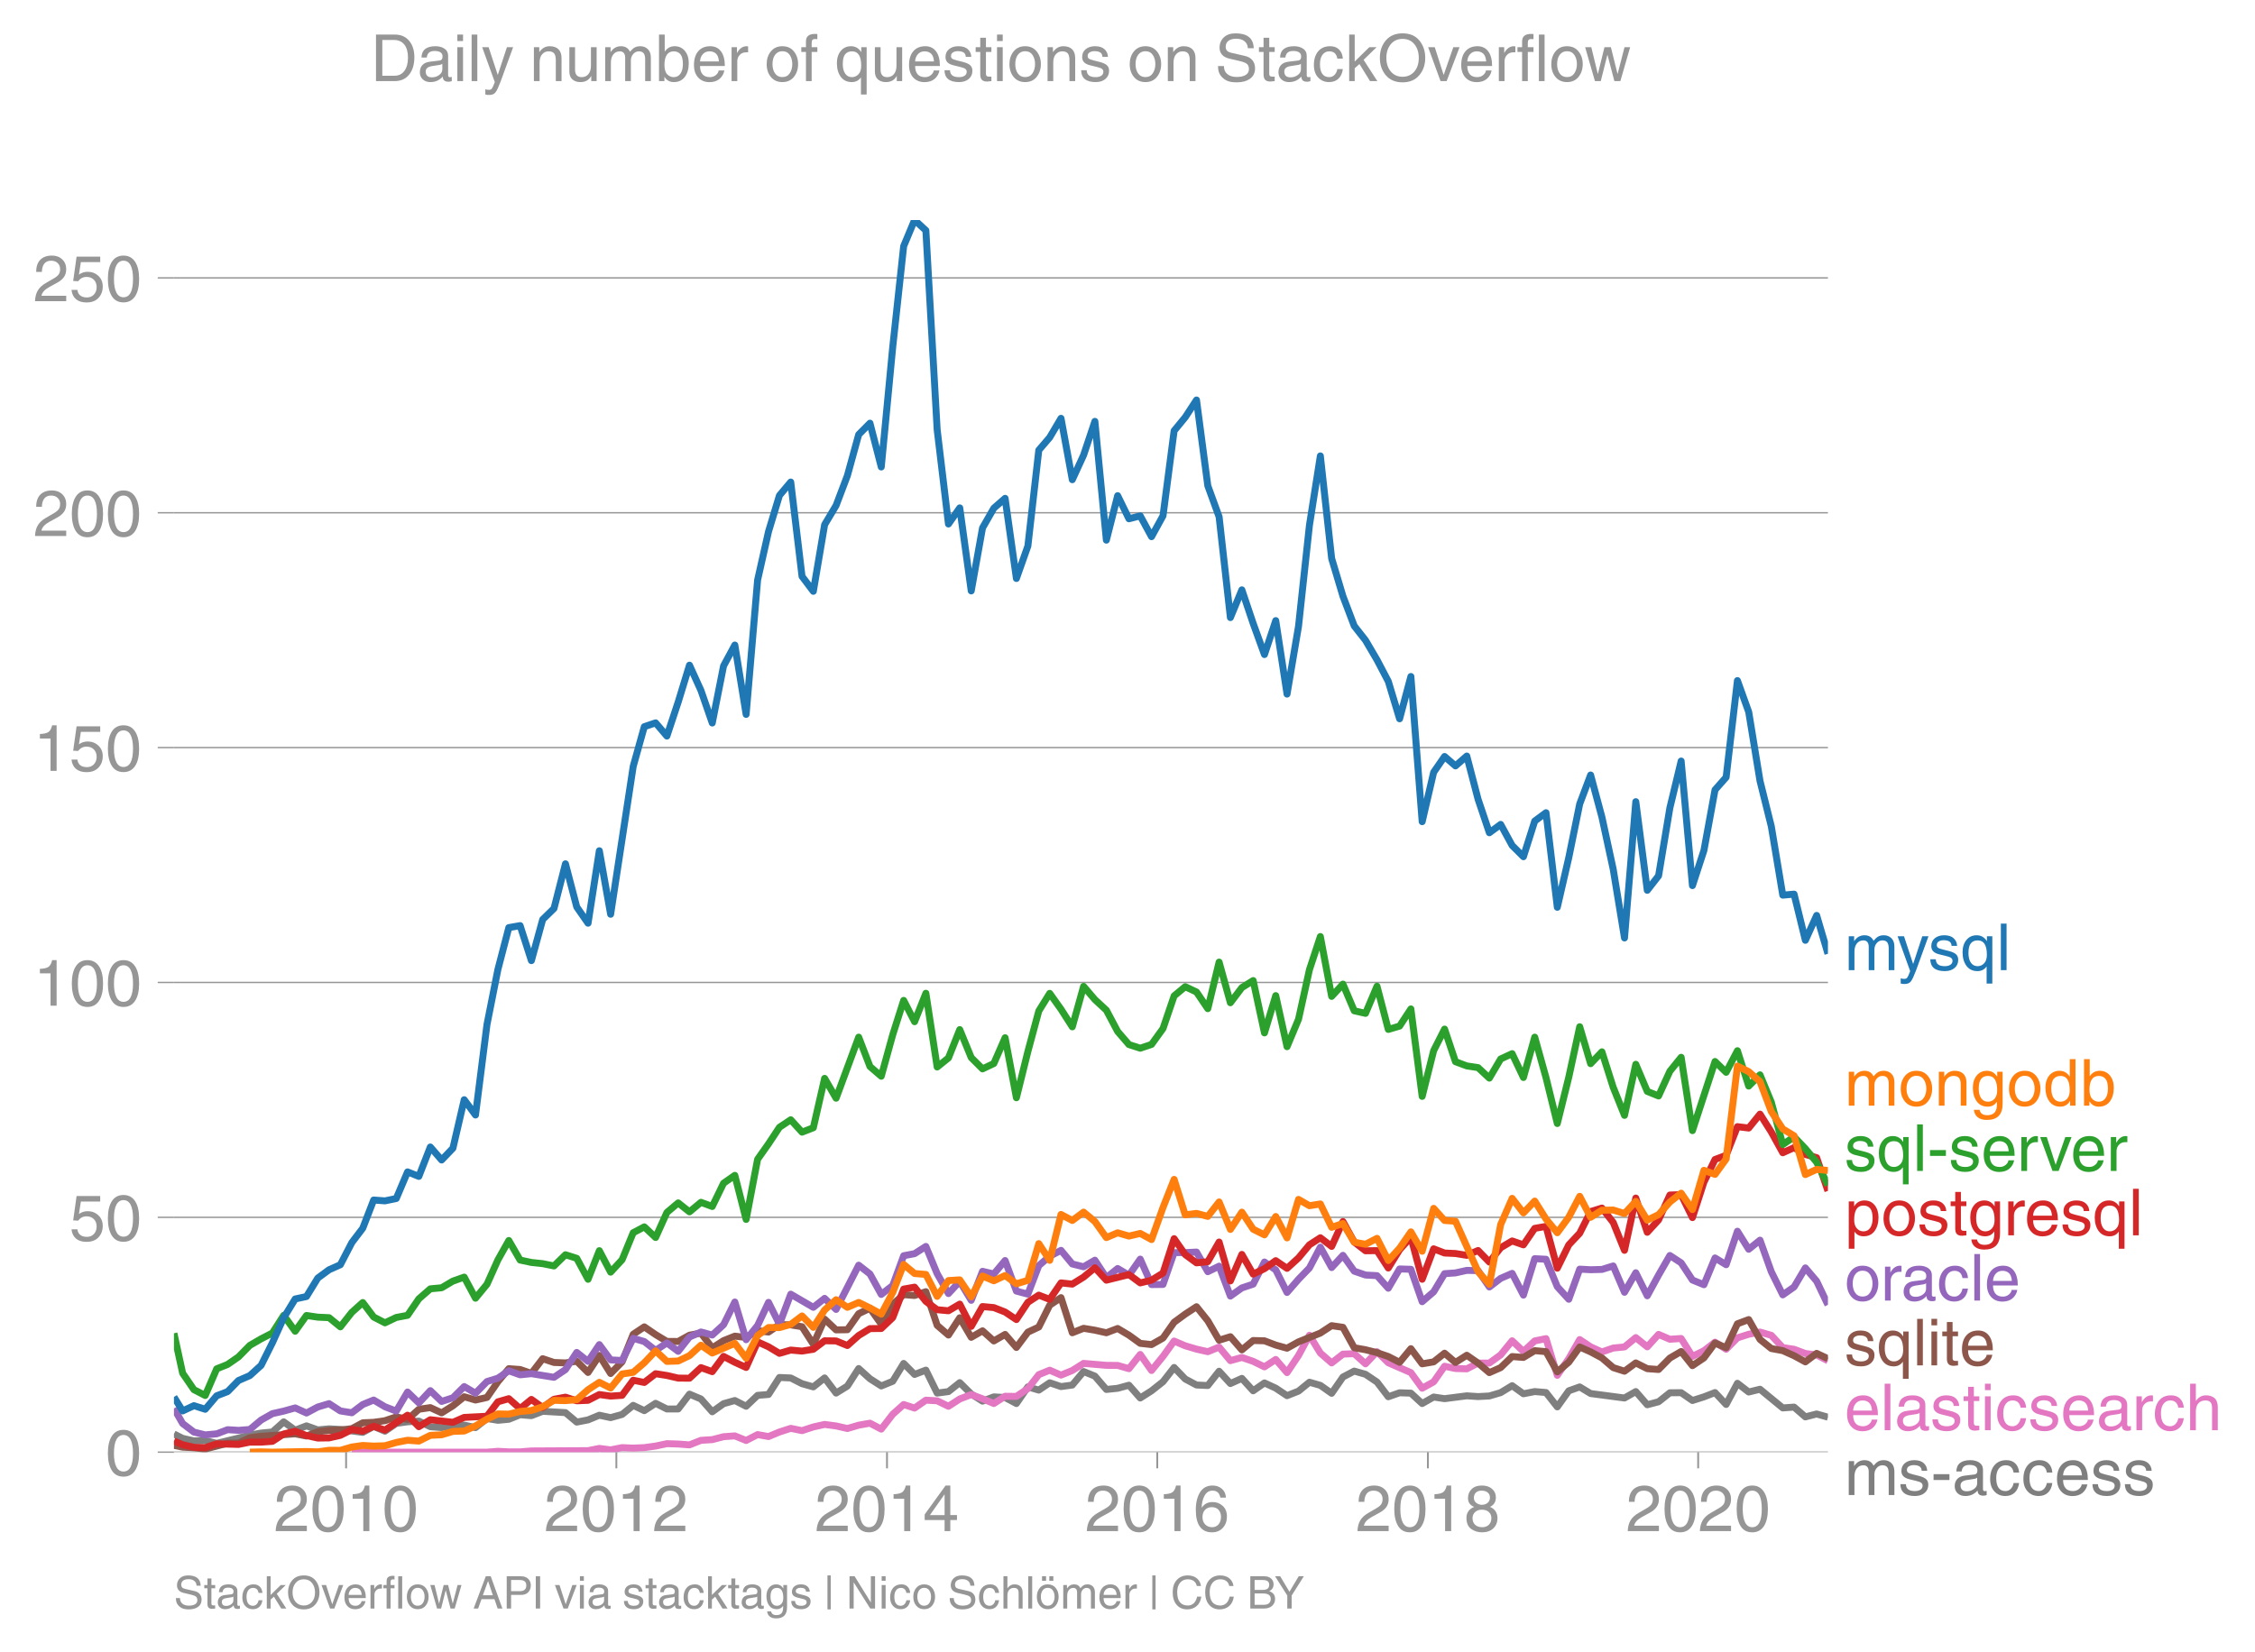 <svg height="475.651" viewBox="0 0 486.886 356.738" width="649.181" xmlns="http://www.w3.org/2000/svg" xmlns:xlink="http://www.w3.org/1999/xlink"><defs><style>*{stroke-linecap:butt;stroke-linejoin:round}</style></defs><g id="figure_1"><path d="M0 356.738h486.886V0H0z" fill="none" id="patch_1"/><g id="axes_1"><path d="M37.556 313.628h357.12V47.516H37.556z" fill="none" id="patch_2"/><path clip-path="url(#p6611fb99b2)" d="M37.556 309.697l1.88.953 2.437.544 2.438-.053 2.478.59 4.714-1.146 2.44-.643 2.438-.437 2.438-.239 2.438-2.183 2.478 1.8 2.439-.936 2.44.87 2.436-.227 2.438.13 4.836.633 2.356-1.288 2.44 1.032 2.438-1.686 2.438-.343 2.438-.148 2.479 1.21 2.438.19 2.44-.451 2.436-.09 2.438.548 2.478-1.963 2.358.38 2.357-.217 2.44-.98 2.437.195 2.439-.94 4.916.285 2.438 2.049 2.44-.478 2.436-1.01 2.438.52 2.478-.688 2.398-1.961 2.397 1.143 2.44-1.584 2.437 1.224 2.439-.007 2.438-3.2 2.478 1.047 2.438 2.762 2.44-1.747 2.436-.688 2.438 1.244 2.478-2.356 2.358-.192 2.357-3.67 2.44.105 2.438 1.237 2.438.69 2.438-1.934 2.478 3.273 2.438-1.508 2.44-3.793 2.436 2.204 2.438 1.559 2.478-1.015 2.358-3.85 2.357 2.378 2.44-.932 2.438 4.957 2.438-.324 2.438-1.934 2.478 2.454 2.438 1.543 2.44-.921 2.436.143 2.438 1.297 2.478-3.6 2.359.7 2.356-1.583 2.44.819 2.438-.329 2.438-2.917 2.438.987 2.478 2.88 2.438-.25 2.44-.667 2.436 2.764 2.438-1.553 2.479-1.963 2.398-3.079 2.396 2.49 2.44 1.299 2.438.108 2.438-3.084 2.438 2.658 2.478-1.112 2.438 2.68 2.44-1.699 2.436 1.125 2.439 1.624 2.478-.982 2.358-1.92 2.356.677 2.44 1.717 2.438-3.517 2.438-1.285 2.438.696 2.478 1.669 2.438 3.18 2.44-.857 2.437.08 2.438 2.244 2.478-1.407 2.358.354 4.796-.616 2.438.164 2.438-.13 2.438-.721 2.478-1.506 2.438 1.753 2.44-.476 2.437.206 2.438 3.099 2.478-3.469 2.358-.84 2.356 1.429 7.316.964 2.438-1.39 2.479 2.848 2.438-.646 2.44-1.94 2.436-.021 2.438 1.69 2.478-.785 2.398-.929 2.397 2.565 2.44-4.57 2.437 1.887 2.438-.602 4.917 4.038 2.438-.183 2.44 2.114 2.436-.627 2.438.692h0" fill="none" stroke="#7f7f7f" stroke-linecap="square" stroke-width="1.5" id="line2d_1"/><g id="matplotlib.axis_1"><g id="xtick_1"><g id="line2d_2"><defs><path d="M0 0v3.5" id="m4bb1bfcd9f" stroke="#969696" stroke-width=".4"/></defs><use x="74.727" xlink:href="#m4bb1bfcd9f" y="313.628" fill="#969696" stroke="#969696" stroke-width=".4"/></g><g transform="matrix(.14 0 0 -.14 59.156 330.678)" fill="#969696" id="text_1"><defs><path d="M4.39 45.125q0 12.39 6.391 18.781 6.406 6.407 17.938 6.407 9.656 0 15.812-5.86 6.157-5.86 6.157-15.14 0-7.22-3.547-12.188-3.532-4.953-10.422-8.703l-12.11-6.64Q13.922 15.921 12.5 8.296h38.188V0H2.593q.39 9.906 4.297 16.5 3.906 6.594 12.203 11.375l12.593 7.328q5.032 2.89 7.329 5.984 2.297 3.094 2.297 8.516 0 5.375-3.766 9.031-3.75 3.672-10.156 3.672-7.078 0-10.594-4.672-3.516-4.656-3.61-12.609z" id="HelveticaWorld-Regular-50"/><path d="M42.484 34.188q0 14.109-3.734 21.156-3.734 7.062-10.969 7.062-7.078 0-10.89-7.062-3.797-7.047-3.797-21.157 0-13.671 3.75-20.937Q20.609 6 27.78 6q7.235 0 10.969 7 3.734 7.016 3.734 21.188zm9.422 0q0-17.297-6.25-26.704-6.25-9.39-17.875-9.39-12.062 0-18.062 9.734-6 9.75-6 26.36 0 17.03 6.14 26.578 6.157 9.547 17.922 9.547 11.625 0 17.875-9.5t6.25-26.626z" id="HelveticaWorld-Regular-48"/><path d="M35.89 0h-9.374v49.906H10.109v6.985q8.594.28 12.782 2.75Q27.094 62.109 29 70.313h6.89z" id="HelveticaWorld-Regular-49"/></defs><use xlink:href="#HelveticaWorld-Regular-50"/><use x="55.615" xlink:href="#HelveticaWorld-Regular-48"/><use x="111.23" xlink:href="#HelveticaWorld-Regular-49"/><use x="166.846" xlink:href="#HelveticaWorld-Regular-48"/></g></g><g id="xtick_2"><use x="133.081" xlink:href="#m4bb1bfcd9f" y="313.628" fill="#969696" stroke="#969696" stroke-width=".4" id="line2d_3"/><g transform="matrix(.14 0 0 -.14 117.51 330.678)" fill="#969696" id="text_2"><use xlink:href="#HelveticaWorld-Regular-50"/><use x="55.615" xlink:href="#HelveticaWorld-Regular-48"/><use x="111.23" xlink:href="#HelveticaWorld-Regular-49"/><use x="166.846" xlink:href="#HelveticaWorld-Regular-50"/></g></g><g id="xtick_3"><use x="191.515" xlink:href="#m4bb1bfcd9f" y="313.628" fill="#969696" stroke="#969696" stroke-width=".4" id="line2d_4"/><g transform="matrix(.14 0 0 -.14 175.945 330.678)" fill="#969696" id="text_3"><defs><path d="M10.594 24.703h22.61v31.89h-.188zM42 17.093V0h-8.797v17.094H2.484v8.593L34.72 70.314H42v-45.61h10.297v-7.61z" id="HelveticaWorld-Regular-52"/></defs><use xlink:href="#HelveticaWorld-Regular-50"/><use x="55.615" xlink:href="#HelveticaWorld-Regular-48"/><use x="111.23" xlink:href="#HelveticaWorld-Regular-49"/><use x="166.846" xlink:href="#HelveticaWorld-Regular-52"/></g></g><g id="xtick_4"><use x="249.869" xlink:href="#m4bb1bfcd9f" y="313.628" fill="#969696" stroke="#969696" stroke-width=".4" id="line2d_5"/><g transform="matrix(.14 0 0 -.14 234.299 330.678)" fill="#969696" id="text_4"><defs><path d="M14.11 21.578q0-6.875 4.093-11.234Q22.313 6 28.906 6q6.297 0 10.032 4.438 3.734 4.453 3.734 11.687 0 6.297-3.688 10.547-3.687 4.25-10.468 4.25-6.594 0-10.5-4.156-3.907-4.157-3.907-11.188zM41.702 51.61q-.984 5.375-3.984 8.078-3 2.72-8.125 2.72-8.11 0-12.36-7.923-4.25-7.906-4.343-18.109l.203-.188q5.61 8.641 16.687 8.641 8.844 0 15.438-5.86 6.593-5.859 6.593-16.452 0-10.5-6.25-17.47-6.25-6.952-16.843-6.952-12.219 0-18.563 8.687-6.344 8.703-6.344 25.938 0 16.593 6.485 27.093 6.5 10.5 19.484 10.5 8.407 0 14.219-5.015 5.813-5 6.297-13.688z" id="HelveticaWorld-Regular-54"/></defs><use xlink:href="#HelveticaWorld-Regular-50"/><use x="55.615" xlink:href="#HelveticaWorld-Regular-48"/><use x="111.23" xlink:href="#HelveticaWorld-Regular-49"/><use x="166.846" xlink:href="#HelveticaWorld-Regular-54"/></g></g><g id="xtick_5"><use x="308.304" xlink:href="#m4bb1bfcd9f" y="313.628" fill="#969696" stroke="#969696" stroke-width=".4" id="line2d_6"/><g transform="matrix(.14 0 0 -.14 292.733 330.678)" fill="#969696" id="text_5"><defs><path d="M27.594 40.578q5.422 0 8.953 3.094 3.547 3.11 3.547 8.234 0 4.594-3.407 7.547-3.39 2.953-9.687 2.953-5.61 0-8.672-3.11-3.047-3.093-3.047-7.874 0-5.125 3.813-7.984 3.812-2.86 8.5-2.86zm.093-7.562q-6.78 0-10.64-3.766-3.86-3.766-3.86-9.234 0-6.297 3.907-10.157Q21 6 28.219 6q6.406 0 10.234 3.86 3.828 3.859 3.828 10.265 0 5.469-3.828 9.172-3.828 3.719-10.766 3.719zM49.22 52.203q0-10.594-9.032-14.797 6.204-2.781 8.86-7.36 2.656-4.562 2.656-9.733 0-10.016-6.453-16.125-6.438-6.094-17.375-6.094-9.563 0-16.813 5.25-7.25 5.25-7.25 17.062 0 11.922 11.907 16.907-9.516 3.796-9.516 13.671 0 8.297 5.64 13.813 5.641 5.516 15.641 5.516 10.016 0 15.875-5.204 5.86-5.203 5.86-12.906z" id="HelveticaWorld-Regular-56"/></defs><use xlink:href="#HelveticaWorld-Regular-50"/><use x="55.615" xlink:href="#HelveticaWorld-Regular-48"/><use x="111.23" xlink:href="#HelveticaWorld-Regular-49"/><use x="166.846" xlink:href="#HelveticaWorld-Regular-56"/></g></g><g id="xtick_6"><use x="366.658" xlink:href="#m4bb1bfcd9f" y="313.628" fill="#969696" stroke="#969696" stroke-width=".4" id="line2d_7"/><g transform="matrix(.14 0 0 -.14 351.087 330.678)" fill="#969696" id="text_6"><use xlink:href="#HelveticaWorld-Regular-50"/><use x="55.615" xlink:href="#HelveticaWorld-Regular-48"/><use x="111.23" xlink:href="#HelveticaWorld-Regular-50"/><use x="166.846" xlink:href="#HelveticaWorld-Regular-48"/></g></g></g><g id="matplotlib.axis_2"><g id="ytick_1"><path clip-path="url(#p6611fb99b2)" d="M37.556 313.628h357.12" fill="none" stroke="#969696" stroke-linecap="square" stroke-width=".3" id="line2d_8"/><g id="line2d_9"><defs><path d="M0 0h-3.5" id="mc9ec70591e" stroke="#969696" stroke-width=".3"/></defs><use x="37.556" xlink:href="#mc9ec70591e" y="313.628" fill="#969696" stroke="#969696" stroke-width=".3"/></g><use xlink:href="#HelveticaWorld-Regular-48" transform="matrix(.14 0 0 -.14 22.77 318.653)" fill="#969696" id="text_7"/></g><g id="ytick_2"><path clip-path="url(#p6611fb99b2)" d="M37.556 262.906h357.12" fill="none" stroke="#969696" stroke-linecap="square" stroke-width=".3" id="line2d_10"/><use x="37.556" xlink:href="#mc9ec70591e" y="262.906" fill="#969696" stroke="#969696" stroke-width=".3" id="line2d_11"/><g transform="matrix(.14 0 0 -.14 14.985 267.93)" fill="#969696" id="text_8"><defs><path d="M14.703 40.922q5.813 4.39 13.625 4.39 9.469 0 16.281-6.296 6.813-6.297 6.813-16.22 0-10.78-6.578-17.796-6.563-7-18.422-7-10.313 0-16.266 5.047Q4.203 8.109 3.22 17.39h9.094q.671-5.672 4.437-8.672 3.766-3 10.453-3 6.485 0 10.64 4.484Q42 14.703 42 21.688q0 7.125-4.36 11.421-4.343 4.297-11.218 4.297-7.813 0-13.047-6.687l-7.563.39 5.266 37.594h36.438v-8.5H17.672z" id="HelveticaWorld-Regular-53"/></defs><use xlink:href="#HelveticaWorld-Regular-53"/><use x="55.615" xlink:href="#HelveticaWorld-Regular-48"/></g></g><g id="ytick_3"><path clip-path="url(#p6611fb99b2)" d="M37.556 212.184h357.12" fill="none" stroke="#969696" stroke-linecap="square" stroke-width=".3" id="line2d_12"/><use x="37.556" xlink:href="#mc9ec70591e" y="212.184" fill="#969696" stroke="#969696" stroke-width=".3" id="line2d_13"/><g transform="matrix(.14 0 0 -.14 7.2 217.208)" fill="#969696" id="text_9"><use xlink:href="#HelveticaWorld-Regular-49"/><use x="55.615" xlink:href="#HelveticaWorld-Regular-48"/><use x="111.23" xlink:href="#HelveticaWorld-Regular-48"/></g></g><g id="ytick_4"><path clip-path="url(#p6611fb99b2)" d="M37.556 161.461h357.12" fill="none" stroke="#969696" stroke-linecap="square" stroke-width=".3" id="line2d_14"/><use x="37.556" xlink:href="#mc9ec70591e" y="161.461" fill="#969696" stroke="#969696" stroke-width=".3" id="line2d_15"/><g transform="matrix(.14 0 0 -.14 7.2 166.486)" fill="#969696" id="text_10"><use xlink:href="#HelveticaWorld-Regular-49"/><use x="55.615" xlink:href="#HelveticaWorld-Regular-53"/><use x="111.23" xlink:href="#HelveticaWorld-Regular-48"/></g></g><g id="ytick_5"><path clip-path="url(#p6611fb99b2)" d="M37.556 110.74h357.12" fill="none" stroke="#969696" stroke-linecap="square" stroke-width=".3" id="line2d_16"/><use x="37.556" xlink:href="#mc9ec70591e" y="110.739" fill="#969696" stroke="#969696" stroke-width=".3" id="line2d_17"/><g transform="matrix(.14 0 0 -.14 7.2 115.764)" fill="#969696" id="text_11"><use xlink:href="#HelveticaWorld-Regular-50"/><use x="55.615" xlink:href="#HelveticaWorld-Regular-48"/><use x="111.23" xlink:href="#HelveticaWorld-Regular-48"/></g></g><g id="ytick_6"><path clip-path="url(#p6611fb99b2)" d="M37.556 60.017h357.12" fill="none" stroke="#969696" stroke-linecap="square" stroke-width=".3" id="line2d_18"/><use x="37.556" xlink:href="#mc9ec70591e" y="60.017" fill="#969696" stroke="#969696" stroke-width=".3" id="line2d_19"/><g transform="matrix(.14 0 0 -.14 7.2 65.042)" fill="#969696" id="text_12"><use xlink:href="#HelveticaWorld-Regular-50"/><use x="55.615" xlink:href="#HelveticaWorld-Regular-53"/><use x="111.23" xlink:href="#HelveticaWorld-Regular-48"/></g></g></g><path clip-path="url(#p6611fb99b2)" d="M75.966 313.628h29.177l2.358-.18 2.357.115 2.44-.002 2.437-.195 12.233-.065 2.436-.484 2.438.32 2.478-.49 2.398.107 2.397-.107 2.44-.338 2.437-.513 2.439.074 2.438.187 2.478-.981 2.438-.153 2.44-.633 2.436-.178 2.438.996 2.478-1.276 2.358.427 2.357-.983 2.44-.788 2.438.493 2.438-.797 2.438-.544 2.478.327 2.438.555 2.44-.719 2.436-.43 2.438 1.281 2.478-3.207 2.358-2.108 2.357.767 2.44-1.704 2.438.133 2.438 1.185 2.438-1.578 2.478-.949 2.438.904 2.44 1.027 2.436-1.568 2.438.03 2.478-1.67 2.359-3.026 2.356-.965 2.44 1.066 2.438-1.001 2.438-1.535 4.916.422 2.438.018 2.44.702 2.436-3.07 2.438 3.463 2.479-3.043 2.398-3.316 2.396 1.025 2.44.722 2.438.554 2.438-.994 2.438 2.925 2.478-.687 2.438.84 2.44 1.189 2.436-1.595 2.439 2.838 2.478-3.698 2.358-4.374 2.356 3.85 2.44 2.128 2.438-1.898 2.438-.097 2.438 2.191 2.478-2.618 2.438 2.388 4.877 2.13 2.438 3.369 2.478-1.375 2.358-3.366 2.356.487 2.44.074 2.438-1.252h2.438l2.438-1.768 2.478-3.043 2.438 2.31 2.44-2.277 2.437-.497 2.438 7.925 2.478-3.6 2.358-4.12 2.356 1.568 2.44 1.102 2.438-.84 2.438-.242 2.438-2.016 2.479 1.996 2.438-2.686 2.44 1.05 2.436-.17 2.438 3.868 2.478-1.211 2.398-1.86 2.397 1.533 2.44-2.466 2.437-.774 2.438-.477 2.439.706 2.478 2.65 2.438.364 2.44.913 2.436.304 2.438 1.267h0" fill="none" stroke="#e377c2" stroke-linecap="square" stroke-width="1.5" id="line2d_20"/><path clip-path="url(#p6611fb99b2)" d="M37.556 312.17l1.88.378 2.437.133 2.438.26 4.836-1.233 2.356-.043 2.44-1.148 2.438-.325 7.354-.523 2.439.476 2.44-.934 2.436-.283 2.438-.077 2.478-.295 2.358-1.268 2.356-.106 2.44-.35 2.438-.828 2.438.557 2.438-2.194 2.479-.36 2.438 1.134 2.44-1.526 2.436-1.957 2.438.713 2.478-.556 2.358-3.403 2.357-2.815 2.44.177 2.437.838 2.439-3.171 2.438.815 2.478.098 2.438-.372 2.44 2.433 2.436-3.684 2.438 3.913 2.478-2.52 2.398-5.962 2.397-1.597 2.44 1.668 2.437 1.474 2.439.014 2.438-1.356 2.478-.458 2.438 3.2 2.44-1.564 2.436-.972 2.438.285 2.478-1.472 2.358.303 2.357-1.612 2.44.062 2.438.396 2.438 3.797 2.438-5.433 2.478 2.323 2.438-.035 2.44-3.467 2.436-1.166 2.438 3.424 2.478-4.286 2.358-2.082 2.357.184 2.44-.824 2.438 7.27 2.438 2.097 2.438-3.733 2.478 4.221 2.438-1.401 2.44 2.187 2.436-1.41 2.438 2.817 2.478-3.305 2.359-1.11 2.356-4.715 2.44-1.633 2.438 7.589 2.438-.961 2.438.404 2.478.557 2.438-.927 2.44 1.45 2.436 1.762 2.438.267 2.479-1.407 2.398-3.413 2.396-1.757 2.44-1.603 2.438 3.042 2.438 4.195 2.438-.758 2.478 2.847 2.438-2.022 2.44.058 2.436.923 2.439.68 2.478-1.374 4.714-1.898 2.44-1.601 2.438.358 2.438 4.41 2.438.433 2.478.622 2.438.838 2.44 1.256 2.437-2.946 2.438 3.273 2.478-.425 2.358-1.873 2.356 2.004 2.44-1.56 2.438 1.69 2.438 2.064 2.438-1.082 2.478-2.389 2.438.191 2.44-1.467 2.437.216 2.438 4.366 2.478-2.095 2.358-3.278 2.356 1.053 2.44 1.307 2.438 2.096 2.438.778 2.438-1.792 2.479 1.243 2.438.177 2.44-2.467 2.436-1.422 2.438 3.058 2.478-1.67 2.398-3.222 2.397 1.03 2.44-5.18 2.437-.906 2.438 4.287 2.439 1.963 2.478.458 2.438 1.095 2.44 1.327 2.436-1.834 2.438 1.147h0" fill="none" stroke="#8c564b" stroke-linecap="square" stroke-width="1.5" id="line2d_21"/><g transform="matrix(.14 0 0 -.14 398.247 209.526)" fill="#1f77b4" id="text_13"><defs><path d="M6.594 52.297h8.297v-7.375h.203q5.906 8.89 15.812 8.89 9.813 0 13.922-8.5 3.75 4.594 7.266 6.547 3.515 1.953 8.703 1.953 6.781 0 11.484-4.453Q77 44.922 77 36.187V0h-8.781v33.797q0 6.094-2.297 9.094-2.297 3.015-7.422 3.015-5.172 0-8.75-4.203-3.563-4.203-3.563-9.812V0h-8.78v36.188q0 4.53-2.11 7.124-2.094 2.594-6.094 2.594-6.297 0-10.062-4.687-3.766-4.688-3.766-12.703V0H6.594z" id="HelveticaWorld-Regular-109"/><path d="M39.016 52.297h9.562L29.891.984q-.5-1.375-.985-2.593-4.25-11.329-7.328-15.547-3.078-4.235-9.953-4.235-3.61 0-5.906.782v8.015q2.484-.89 5.468-.89 3.22 0 4.704 2.03 1.5 2.032 4.421 9.938L.875 52.297h9.922L24.812 9.719H25z" id="HelveticaWorld-Regular-121"/><path d="M36.078 37.406q-.187 4.688-3.344 6.735-3.14 2.047-9.047 2.047-4.296 0-7.359-1.907-3.047-1.89-3.047-5.468 0-2.829 1.797-4.172 1.813-1.344 7.828-2.86l8.688-2.187q7.906-2 11.297-5.11 3.406-3.093 3.406-8.656 0-7.719-5.64-12.531-5.641-4.813-15.063-4.813-11 0-16.64 4.563-5.626 4.578-5.735 13.75h8.5q.203-5.422 3.594-8.063 3.39-2.625 10.171-2.625 5.516 0 8.766 2.188 3.25 2.203 3.25 6.11 0 2.78-2.11 4.437-2.093 1.672-8.296 3.078l-10.203 2.5q-6.203 1.562-9.157 4.656-2.953 3.094-2.953 8.031 0 7.72 5.516 12.203 5.531 4.5 14.406 4.5 9.485 0 14.531-4.624 5.047-4.61 5.344-11.782z" id="HelveticaWorld-Regular-115"/><path d="M41.5 23.688q0 11.125-3.5 16.671-3.484 5.547-10.61 5.547-6.874 0-10.593-4.5-3.703-4.484-3.703-15.093 0-9.422 3.75-14.813 3.765-5.39 10.36-5.39 5.812 0 10.046 4.39 4.25 4.39 4.25 13.188zm8.406-44.391H41.11V5.516h-.187Q35.89-1.516 27-1.516q-10.984 0-17 8.157-6 8.156-6 21.047 0 11.421 5.906 18.765 5.922 7.36 15.875 7.36 9.907 0 15.625-8.891h.203v7.375h8.297z" id="HelveticaWorld-Regular-113"/><path d="M15.375 0H6.594v71.781h8.781z" id="HelveticaWorld-Regular-108"/></defs><use xlink:href="#HelveticaWorld-Regular-109"/><use x="81.008" xlink:href="#HelveticaWorld-Regular-121"/><use x="129.117" xlink:href="#HelveticaWorld-Regular-115"/><use x="178.117" xlink:href="#HelveticaWorld-Regular-113"/><use x="234.611" xlink:href="#HelveticaWorld-Regular-108"/></g><g transform="matrix(.14 0 0 -.14 398.247 238.797)" fill="#ff7f0e" id="text_14"><defs><path d="M12.703 26.219q0-8.735 3.953-14.375 3.953-5.64 11.219-5.64 7.531 0 11.438 5.905 3.906 5.907 3.906 14.11 0 8.297-3.907 14.078-3.906 5.797-11.437 5.797-6.969 0-11.078-5.453-4.094-5.438-4.094-14.422zm-8.984 0q0 11.672 6.484 19.625 6.5 7.968 17.672 7.968 11.438 0 17.875-8.062 6.453-8.047 6.453-19.531 0-11.516-6.406-19.625-6.39-8.11-17.922-8.11-11.078 0-17.625 7.86-6.531 7.86-6.531 19.875z" id="HelveticaWorld-Regular-111"/><path d="M49.219 0h-8.844v32.172q0 7.422-2.594 10.578-2.578 3.156-8.578 3.156-5.906 0-9.875-4.5-3.953-4.484-3.953-12.89V0H6.594v52.297h8.297v-7.375h.203q6.203 8.89 15.812 8.89 8.89 0 13.594-4.718 4.719-4.703 4.719-13.5z" id="HelveticaWorld-Regular-110"/><path d="M12.984 26.313q0-9.61 3.813-14.907Q20.609 6.11 27.094 6.11q6.312 0 10.312 4.579 4 4.593 4 13 0 11.03-3.5 16.625-3.484 5.593-10.61 5.593-7.171 0-10.75-4.765-3.562-4.766-3.562-14.828zM49.812 2.983q0-12.609-6.062-18.797-6.047-6.203-18.266-6.203-8.78 0-13.984 4.047Q6.297-13.922 5.516-6.39h8.796q.672-3.812 3.532-6.062 2.86-2.25 8.281-2.25 7.375 0 11.125 3.969 3.766 3.953 3.766 12.828v3.719h-.188q-4.937-7.329-13.922-7.329-11.187 0-17.093 8.25-5.907 8.25-5.907 20.953 0 11.625 5.953 18.875 5.97 7.25 15.829 7.25 9.906 0 15.625-8.89h.187v7.375h8.313z" id="HelveticaWorld-Regular-103"/><path d="M13.094 26.313q0-9.704 3.844-14.954 3.859-5.25 10.265-5.25 6.094 0 10.188 4.485 4.109 4.5 4.109 13.094 0 11.03-3.5 16.625-3.484 5.593-10.61 5.593-6.78 0-10.546-4.453-3.75-4.437-3.75-15.14zM50.39 0h-8.297v7.172h-.203q-4.97-8.688-15.078-8.688-10.891 0-16.86 8.297Q4 15.094 4 27.688q0 11.625 5.906 18.875 5.922 7.25 15.875 7.25 9.813 0 15.625-8.891l.203.594V71.78h8.782z" id="HelveticaWorld-Regular-100"/><path d="M43.406 26.313q0 10.5-3.718 15.046-3.704 4.547-10.579 4.547-6.984-.11-10.562-5.453Q14.984 35.11 14.984 25q0-10.297 4.297-14.594Q23.578 6.11 29.297 6.11q6.5 0 10.297 5.344 3.812 5.344 3.812 14.86zM6.594 0v71.781h8.781V45.703h.203q5.61 8.11 15.14 8.11 9.766 0 15.766-7.25t6-18.876q0-13.093-6.062-21.156Q40.375-1.516 29.5-1.516q-9.578 0-14.406 8.016h-.203V0z" id="HelveticaWorld-Regular-98"/></defs><use xlink:href="#HelveticaWorld-Regular-109"/><use x="83.008" xlink:href="#HelveticaWorld-Regular-111"/><use x="138.916" xlink:href="#HelveticaWorld-Regular-110"/><use x="194.092" xlink:href="#HelveticaWorld-Regular-103"/><use x="250" xlink:href="#HelveticaWorld-Regular-111"/><use x="305.908" xlink:href="#HelveticaWorld-Regular-100"/><use x="362.891" xlink:href="#HelveticaWorld-Regular-98"/></g><g transform="matrix(.14 0 0 -.14 398.247 252.89)" fill="#2ca02c" id="text_15"><defs><path d="M28.906 23.188H4.391v8.984h24.515z" id="HelveticaWorld-Regular-45"/><path d="M42.484 30.328q-.687 8.485-4.5 12.031-3.797 3.547-10.109 3.547-6.39 0-10.328-4.5-3.922-4.484-4.172-11.078zm8.391-13.922q-1.453-8.11-7.953-13.422-5.719-4.5-15.047-4.593-10.984.093-17.438 7.203Q4 12.704 4 24.704q0 13.78 6.64 21.437 6.641 7.672 18.47 7.672 10.593 0 16.546-7.922 5.953-7.907 5.953-22.594H13.375q0-8.203 3.813-12.703Q21 6.109 28.608 6.109q5.375 0 9.235 3.235 3.86 3.25 4.25 7.062z" id="HelveticaWorld-Regular-101"/><path d="M15.375 0H6.594v52.297h8.297v-8.688h.203q5.703 10.203 14.687 10.203 1.422 0 2.297-.296V44.39h-3.266q-5.906 0-9.671-4.016-3.766-4-3.766-9.953z" id="HelveticaWorld-Regular-114"/><path d="M39.406 52.297h9.625L29.11 0h-9.437L.594 52.297h10.203L24.422 9.719h.187z" id="HelveticaWorld-Regular-118"/></defs><use xlink:href="#HelveticaWorld-Regular-115"/><use x="49" xlink:href="#HelveticaWorld-Regular-113"/><use x="105.494" xlink:href="#HelveticaWorld-Regular-108"/><use x="127.516" xlink:href="#HelveticaWorld-Regular-45"/><use x="160.816" xlink:href="#HelveticaWorld-Regular-115"/><use x="210.816" xlink:href="#HelveticaWorld-Regular-101"/><use x="266.236" xlink:href="#HelveticaWorld-Regular-114"/><use x="301.18" xlink:href="#HelveticaWorld-Regular-118"/><use x="348.789" xlink:href="#HelveticaWorld-Regular-101"/><use x="404.209" xlink:href="#HelveticaWorld-Regular-114"/></g><g transform="matrix(.14 0 0 -.14 398.247 266.797)" fill="#d62728" id="text_16"><defs><path d="M14.984 23.688q0-8.407 4.094-13 4.11-4.579 10.219-4.579 6.687 0 10.39 5.438 3.72 5.453 3.72 14.765 0 10.22-3.563 14.907-3.563 4.687-10.735 4.687-6.984 0-10.562-5.5-3.563-5.5-3.563-16.718zm-8.39 28.609h8.297v-7.375h.203q5.61 8.89 15.625 8.89 10.11 0 15.937-7.359 5.828-7.344 5.828-18.766 0-12.796-5.953-21Q40.578-1.515 29.5-1.515q-9.094 0-13.922 7.032h-.203v-26.22H6.594z" id="HelveticaWorld-Regular-112"/><path d="M17.188 45.016V10.984q0-2 1.093-3.046 1.11-1.047 3.938-1.047h3.375V0Q20.797-.688 19-.688q-5.516 0-8.063 2.641-2.53 2.64-2.53 8.547v34.516H1.311v7.28h7.094v14.595h8.781V52.297h8.407v-7.281z" id="HelveticaWorld-Regular-116"/></defs><use xlink:href="#HelveticaWorld-Regular-112"/><use x="56.494" xlink:href="#HelveticaWorld-Regular-111"/><use x="112.402" xlink:href="#HelveticaWorld-Regular-115"/><use x="162.402" xlink:href="#HelveticaWorld-Regular-116"/><use x="190.088" xlink:href="#HelveticaWorld-Regular-103"/><use x="245.996" xlink:href="#HelveticaWorld-Regular-114"/><use x="277.564" xlink:href="#HelveticaWorld-Regular-101"/><use x="332.984" xlink:href="#HelveticaWorld-Regular-115"/><use x="381.984" xlink:href="#HelveticaWorld-Regular-113"/><use x="438.479" xlink:href="#HelveticaWorld-Regular-108"/></g><g transform="matrix(.14 0 0 -.14 398.247 280.89)" fill="#9467bd" id="text_17"><defs><path d="M38.375 26.703q-.969-1.015-3.828-1.656-2.86-.625-10.672-1.656-5.766-.688-8.469-2.844-2.703-2.14-2.703-5.656 0-4.297 2.281-6.688 2.297-2.39 7.329-2.39 6.296 0 11.171 3.578 4.891 3.593 4.891 8.718zM6.203 36.375q.297 8.844 5.734 13.14 5.454 4.297 15.844 4.297 8.297 0 13.907-3.765 5.624-3.75 5.624-10.844V9.078Q47.313 6 50.094 6q1.125 0 2.89.39V0Q50.594-.984 48-.984q-4.5 0-6.703 1.921-2.188 1.938-2.281 6.047-7.516-8.5-18.891-8.5-7.422 0-11.922 4.204Q3.72 6.89 3.72 13.624q0 6.89 3.906 11.125Q11.531 29 19 29.89l15.516 1.891q4.203.64 4.203 6.203 0 4.11-3.047 6.297-3.047 2.203-9.25 2.203-5.516 0-8.485-2.437-2.953-2.438-3.53-7.672z" id="HelveticaWorld-Regular-97"/><path d="M39.594 34.719q-1.89 11.187-12.39 11.187-6.5 0-10.454-5.203-3.953-5.203-3.953-14.484 0-10.11 3.656-15.11 3.672-5 10.64-5 4.688 0 8.11 3.438 3.422 3.437 4.39 8.953h8.5q-1.312-9.703-6.859-14.86-5.547-5.156-14.328-5.156-10.297 0-16.89 7.047-6.594 7.063-6.594 19.172 0 13.281 6.594 21.188 6.593 7.922 18.5 7.922 8.687 0 13.843-5.204 5.157-5.203 5.735-13.89z" id="HelveticaWorld-Regular-99"/></defs><use xlink:href="#HelveticaWorld-Regular-111"/><use x="55.908" xlink:href="#HelveticaWorld-Regular-114"/><use x="87.477" xlink:href="#HelveticaWorld-Regular-97"/><use x="142.408" xlink:href="#HelveticaWorld-Regular-99"/><use x="193.678" xlink:href="#HelveticaWorld-Regular-108"/><use x="215.699" xlink:href="#HelveticaWorld-Regular-101"/></g><g transform="matrix(.14 0 0 -.14 398.247 294.89)" fill="#8c564b" id="text_18"><defs><path d="M6.594 61.813v9.968h8.781v-9.969zM15.375 0H6.594v52.297h8.781z" id="HelveticaWorld-Regular-105"/></defs><use xlink:href="#HelveticaWorld-Regular-115"/><use x="49" xlink:href="#HelveticaWorld-Regular-113"/><use x="105.494" xlink:href="#HelveticaWorld-Regular-108"/><use x="127.516" xlink:href="#HelveticaWorld-Regular-105"/><use x="149.537" xlink:href="#HelveticaWorld-Regular-116"/><use x="177.223" xlink:href="#HelveticaWorld-Regular-101"/></g><g transform="matrix(.14 0 0 -.14 398.247 308.89)" fill="#e377c2" id="text_19"><defs><path d="M49.219 0h-8.844v34.188q0 6.296-2.438 9-2.437 2.718-7.953 2.718-6.797 0-10.703-4.406-3.906-4.39-3.906-12.984V0H6.594v71.781h8.781V45.312h.203q6 8.5 15.328 8.5 8.594 0 13.453-4.5 4.86-4.484 4.86-13.718z" id="HelveticaWorld-Regular-104"/></defs><use xlink:href="#HelveticaWorld-Regular-101"/><use x="55.42" xlink:href="#HelveticaWorld-Regular-108"/><use x="77.441" xlink:href="#HelveticaWorld-Regular-97"/><use x="132.373" xlink:href="#HelveticaWorld-Regular-115"/><use x="182.373" xlink:href="#HelveticaWorld-Regular-116"/><use x="210.059" xlink:href="#HelveticaWorld-Regular-105"/><use x="232.08" xlink:href="#HelveticaWorld-Regular-99"/><use x="283.35" xlink:href="#HelveticaWorld-Regular-115"/><use x="333.35" xlink:href="#HelveticaWorld-Regular-101"/><use x="388.77" xlink:href="#HelveticaWorld-Regular-97"/><use x="443.701" xlink:href="#HelveticaWorld-Regular-114"/><use x="475.27" xlink:href="#HelveticaWorld-Regular-99"/><use x="526.539" xlink:href="#HelveticaWorld-Regular-104"/></g><g transform="matrix(.14 0 0 -.14 398.247 322.89)" fill="#7f7f7f" id="text_20"><use xlink:href="#HelveticaWorld-Regular-109"/><use x="83.008" xlink:href="#HelveticaWorld-Regular-115"/><use x="133.008" xlink:href="#HelveticaWorld-Regular-45"/><use x="166.309" xlink:href="#HelveticaWorld-Regular-97"/><use x="221.24" xlink:href="#HelveticaWorld-Regular-99"/><use x="272.51" xlink:href="#HelveticaWorld-Regular-99"/><use x="323.779" xlink:href="#HelveticaWorld-Regular-101"/><use x="379.199" xlink:href="#HelveticaWorld-Regular-115"/><use x="429.199" xlink:href="#HelveticaWorld-Regular-115"/></g><g transform="matrix(.097 0 0 -.097 37.556 347.399)" fill="#969696" id="text_21"><defs><path d="M50.39 50.781q-.296 6.844-5.109 10.719-4.797 3.875-12.656 3.875-7.922 0-12.172-3.25-4.234-3.234-4.234-9.344 0-3.265 1.843-5.61 1.86-2.343 6.641-3.468l20.516-4.687q8.297-1.813 12.297-6.875 4.015-5.047 4.015-12.313 0-10.64-7.812-16.187-7.813-5.547-20.313-5.547-9.531 0-15.031 2.437-5.484 2.453-9.734 7.766-4.25 5.328-4.25 14.89h9.093q0-8 5.313-12.406 5.328-4.39 14.5-4.39 8.89 0 13.844 3.156 4.953 3.156 4.953 8.953 0 5.281-2.953 7.89Q46.188 29 37.594 31l-15.469 3.625q-7.719 1.75-11.531 6.125Q6.78 45.125 6.78 51.516q0 9.672 6.516 15.922 6.531 6.25 18.203 6.25 13.172 0 20.328-5.5 7.156-5.485 7.688-17.407z" id="HelveticaWorld-Regular-83"/><path d="M50 0H38.719L22.406 26.422l-7.312-6.594V0h-8.5v71.781h8.5v-41.61l22.5 22.126H48.78L28.813 32.813z" id="HelveticaWorld-Regular-107"/><path d="M63.922 35.89q0 12.594-6.672 20.891-6.656 8.313-18.328 8.313-11.531 0-18.266-8.313-6.734-8.297-6.734-20.89 0-12.985 6.828-21.094 6.844-8.11 18.172-8.11 11.078 0 18.031 7.907 6.969 7.922 6.969 21.297zm9.953 0q0-16.062-9.281-26.937-9.266-10.86-25.672-10.86-16.516 0-25.766 10.86-9.25 10.875-9.25 26.938 0 16.109 9.25 26.953 9.25 10.843 25.766 10.843 16.89 0 25.922-11.046 9.031-11.032 9.031-26.75z" id="HelveticaWorld-Regular-79"/><path d="M17.188 45.016V0H8.405v45.016H1.22v7.28h7.187v8.985q0 5.907 3.578 8.703 3.594 2.813 10.032 2.813 2.203 0 3.968-.188v-7.906q-1.562.188-3.578.188-2.922 0-4.078-1.438-1.14-1.437-1.14-4.656v-6.5h8.796v-7.281z" id="HelveticaWorld-Regular-102"/><path d="M25.594 0h-8.985L1.516 52.297h9.468L21 11.187h.188l10.109 41.11h9.922l10.203-41.11h.187l10.594 41.11h8.703L55.812 0h-9.234L35.984 40.484h-.187z" id="HelveticaWorld-Regular-119"/><path d="M44 29.5L33.406 61.078h-.203L21.687 29.5zm-25.297-8.594L11.188 0h-9.97l27 71.781h10.985L65.187 0H54.594l-7.078 20.906z" id="HelveticaWorld-Regular-65"/><path d="M17.828 38.625H37.11q7.282 0 10.938 3.188 3.656 3.203 3.656 9.703 0 5.812-3.516 8.89-3.515 3.078-10.687 3.078H17.828zm0-38.625H8.11v71.781h32.266q9.625 0 15.484-5.594 5.86-5.593 5.86-14.578 0-9.328-5.672-15.312-5.656-5.969-15.672-5.969H17.828z" id="HelveticaWorld-Regular-80"/><path d="M17.828 0H8.11v71.781h9.72z" id="HelveticaWorld-Regular-73"/><path d="M9.422 73.688h7.281V-1.906H9.422z" id="HelveticaWorld-Regular-124"/><path d="M55.61 71.781h9.374V0h-10.78L17.577 58.016h-.187V0H8.109v71.781h11.375l35.938-57.969h.187z" id="HelveticaWorld-Regular-78"/><path d="M12.703 26.219q0-8.735 3.953-14.375 3.953-5.64 11.219-5.64 7.531 0 11.438 5.905 3.906 5.907 3.906 14.11 0 8.297-3.907 14.078-3.906 5.797-11.437 5.797-6.969 0-11.078-5.453-4.094-5.438-4.094-14.422zm-8.984 0q0 11.672 6.484 19.625 6.5 7.968 17.672 7.968 11.438 0 17.875-8.062 6.453-8.047 6.453-19.531 0-11.516-6.406-19.625-6.39-8.11-17.922-8.11-11.078 0-17.625 7.86-6.531 7.86-6.531 19.875zm36.734 35.406H31.47v10.156h8.984zm-16.219 0H15.25v10.156h8.984z" id="HelveticaWorld-Regular-246"/><path d="M58.016 50.203q-1.625 7.313-6.782 11.094-5.14 3.797-13.343 3.797-10.594 0-17.047-7.703-6.438-7.688-6.438-20.766 0-15.14 6.094-22.547 6.11-7.39 17.688-7.39 7.609 0 13.093 5.046 5.5 5.063 7.407 14.688h9.421Q66.22 12.594 57.625 5.344t-20.906-7.25q-14.703 0-23.516 10.11Q4.391 18.311 4.391 36.28q0 17.328 9.203 27.36 9.203 10.047 24.297 10.047 12.5 0 20.265-6.454 7.766-6.437 9.235-17.03z" id="HelveticaWorld-Regular-67"/><path d="M8.11 71.781h31.484q9.281 0 14.797-5.031 5.515-5.031 5.515-13.031 0-4.844-2.422-8.828-2.406-3.97-7.187-6.172 6.687-2.532 9.828-6.735 3.156-4.203 3.156-10.797 0-9.265-6.687-15.234Q49.906 0 38.922 0H8.109zm9.562-63.484h20.703q7.625 0 11.422 3.531 3.812 3.547 3.812 9.563 0 6.093-4.25 9.093Q45.125 33.5 36.812 33.5h-19.14zm0 33.11h17.625q7.719 0 11.312 2.796 3.594 2.813 3.594 8.781 0 5.125-3.406 7.813-3.39 2.687-11.39 2.687H17.671z" id="HelveticaWorld-Regular-66"/><path d="M37.313 0h-9.72v28.906L.485 71.781h11.329l20.609-34.469 20.562 34.47h11.422L37.312 28.905z" id="HelveticaWorld-Regular-89"/></defs><use xlink:href="#HelveticaWorld-Regular-83"/><use x="66.211" xlink:href="#HelveticaWorld-Regular-116"/><use x="93.896" xlink:href="#HelveticaWorld-Regular-97"/><use x="148.828" xlink:href="#HelveticaWorld-Regular-99"/><use x="200.098" xlink:href="#HelveticaWorld-Regular-107"/><use x="250.098" xlink:href="#HelveticaWorld-Regular-79"/><use x="327.881" xlink:href="#HelveticaWorld-Regular-118"/><use x="375.49" xlink:href="#HelveticaWorld-Regular-101"/><use x="430.91" xlink:href="#HelveticaWorld-Regular-114"/><use x="464.979" xlink:href="#HelveticaWorld-Regular-102"/><use x="492.664" xlink:href="#HelveticaWorld-Regular-108"/><use x="514.686" xlink:href="#HelveticaWorld-Regular-111"/><use x="569.094" xlink:href="#HelveticaWorld-Regular-119"/><use x="641.506" xlink:href="#HelveticaWorld-Regular-32"/><use x="665.92" xlink:href="#HelveticaWorld-Regular-65"/><use x="732.619" xlink:href="#HelveticaWorld-Regular-80"/><use x="797.268" xlink:href="#HelveticaWorld-Regular-73"/><use x="823.049" xlink:href="#HelveticaWorld-Regular-32"/><use x="847.463" xlink:href="#HelveticaWorld-Regular-118"/><use x="897.072" xlink:href="#HelveticaWorld-Regular-105"/><use x="919.094" xlink:href="#HelveticaWorld-Regular-97"/><use x="974.025" xlink:href="#HelveticaWorld-Regular-32"/><use x="998.439" xlink:href="#HelveticaWorld-Regular-115"/><use x="1048.439" xlink:href="#HelveticaWorld-Regular-116"/><use x="1076.125" xlink:href="#HelveticaWorld-Regular-97"/><use x="1131.057" xlink:href="#HelveticaWorld-Regular-99"/><use x="1182.326" xlink:href="#HelveticaWorld-Regular-107"/><use x="1232.326" xlink:href="#HelveticaWorld-Regular-116"/><use x="1260.012" xlink:href="#HelveticaWorld-Regular-97"/><use x="1314.943" xlink:href="#HelveticaWorld-Regular-103"/><use x="1370.852" xlink:href="#HelveticaWorld-Regular-115"/><use x="1420.852" xlink:href="#HelveticaWorld-Regular-32"/><use x="1445.266" xlink:href="#HelveticaWorld-Regular-124"/><use x="1471.242" xlink:href="#HelveticaWorld-Regular-32"/><use x="1495.656" xlink:href="#HelveticaWorld-Regular-78"/><use x="1568.752" xlink:href="#HelveticaWorld-Regular-105"/><use x="1590.773" xlink:href="#HelveticaWorld-Regular-99"/><use x="1642.043" xlink:href="#HelveticaWorld-Regular-111"/><use x="1697.951" xlink:href="#HelveticaWorld-Regular-32"/><use x="1722.365" xlink:href="#HelveticaWorld-Regular-83"/><use x="1788.576" xlink:href="#HelveticaWorld-Regular-99"/><use x="1839.846" xlink:href="#HelveticaWorld-Regular-104"/><use x="1895.021" xlink:href="#HelveticaWorld-Regular-108"/><use x="1917.043" xlink:href="#HelveticaWorld-Regular-246"/><use x="1972.951" xlink:href="#HelveticaWorld-Regular-109"/><use x="2055.959" xlink:href="#HelveticaWorld-Regular-101"/><use x="2111.379" xlink:href="#HelveticaWorld-Regular-114"/><use x="2143.947" xlink:href="#HelveticaWorld-Regular-32"/><use x="2168.361" xlink:href="#HelveticaWorld-Regular-124"/><use x="2194.338" xlink:href="#HelveticaWorld-Regular-32"/><use x="2218.752" xlink:href="#HelveticaWorld-Regular-67"/><use x="2291.066" xlink:href="#HelveticaWorld-Regular-67"/><use x="2363.381" xlink:href="#HelveticaWorld-Regular-32"/><use x="2387.795" xlink:href="#HelveticaWorld-Regular-66"/><use x="2450.607" xlink:href="#HelveticaWorld-Regular-89"/></g><g transform="matrix(.14 0 0 -.14 80.05 17.516)" fill="#969696" id="text_22"><defs><path d="M17.828 8.297h18.797q9.766 0 15.281 7.5 5.516 7.5 5.516 20.484 0 12.844-5.563 19.969-5.562 7.125-16.062 7.234H17.828zM8.11 71.78h29.094q14.11 0 22.094-9.703 7.984-9.687 7.984-25.156 0-16.61-7.984-26.766Q51.313 0 36.813 0H8.108z" id="HelveticaWorld-Regular-68"/><path d="M6.11 52.297h8.78V17.578q0-5.765 2.61-8.625Q20.125 6.11 25 6.11q6.781 0 10.594 4.797 3.812 4.813 3.812 12.578v28.813h8.782V0H39.89v7.625l-.188.188q-4.984-9.329-16.61-9.329-7.515 0-12.25 4.094Q6.11 6.688 6.11 14.703z" id="HelveticaWorld-Regular-117"/></defs><use xlink:href="#HelveticaWorld-Regular-68"/><use x="72.021" xlink:href="#HelveticaWorld-Regular-97"/><use x="126.953" xlink:href="#HelveticaWorld-Regular-105"/><use x="148.975" xlink:href="#HelveticaWorld-Regular-108"/><use x="170.996" xlink:href="#HelveticaWorld-Regular-121"/><use x="220.605" xlink:href="#HelveticaWorld-Regular-32"/><use x="245.02" xlink:href="#HelveticaWorld-Regular-110"/><use x="300.195" xlink:href="#HelveticaWorld-Regular-117"/><use x="354.98" xlink:href="#HelveticaWorld-Regular-109"/><use x="437.988" xlink:href="#HelveticaWorld-Regular-98"/><use x="494.482" xlink:href="#HelveticaWorld-Regular-101"/><use x="549.902" xlink:href="#HelveticaWorld-Regular-114"/><use x="582.471" xlink:href="#HelveticaWorld-Regular-32"/><use x="606.885" xlink:href="#HelveticaWorld-Regular-111"/><use x="662.793" xlink:href="#HelveticaWorld-Regular-102"/><use x="690.479" xlink:href="#HelveticaWorld-Regular-32"/><use x="714.893" xlink:href="#HelveticaWorld-Regular-113"/><use x="771.387" xlink:href="#HelveticaWorld-Regular-117"/><use x="826.172" xlink:href="#HelveticaWorld-Regular-101"/><use x="881.592" xlink:href="#HelveticaWorld-Regular-115"/><use x="931.592" xlink:href="#HelveticaWorld-Regular-116"/><use x="959.277" xlink:href="#HelveticaWorld-Regular-105"/><use x="981.299" xlink:href="#HelveticaWorld-Regular-111"/><use x="1037.207" xlink:href="#HelveticaWorld-Regular-110"/><use x="1092.383" xlink:href="#HelveticaWorld-Regular-115"/><use x="1142.383" xlink:href="#HelveticaWorld-Regular-32"/><use x="1166.797" xlink:href="#HelveticaWorld-Regular-111"/><use x="1222.705" xlink:href="#HelveticaWorld-Regular-110"/><use x="1277.881" xlink:href="#HelveticaWorld-Regular-32"/><use x="1302.295" xlink:href="#HelveticaWorld-Regular-83"/><use x="1368.506" xlink:href="#HelveticaWorld-Regular-116"/><use x="1396.191" xlink:href="#HelveticaWorld-Regular-97"/><use x="1451.123" xlink:href="#HelveticaWorld-Regular-99"/><use x="1502.393" xlink:href="#HelveticaWorld-Regular-107"/><use x="1552.393" xlink:href="#HelveticaWorld-Regular-79"/><use x="1630.176" xlink:href="#HelveticaWorld-Regular-118"/><use x="1677.785" xlink:href="#HelveticaWorld-Regular-101"/><use x="1733.205" xlink:href="#HelveticaWorld-Regular-114"/><use x="1767.273" xlink:href="#HelveticaWorld-Regular-102"/><use x="1794.959" xlink:href="#HelveticaWorld-Regular-108"/><use x="1816.98" xlink:href="#HelveticaWorld-Regular-111"/><use x="1871.389" xlink:href="#HelveticaWorld-Regular-119"/></g><path clip-path="url(#p6611fb99b2)" d="M37.556 304.181l1.88 3.262 2.437 1.857 2.438.598 2.478-.23 2.358-.895 2.356.143 2.44-.19 2.438-2.035 2.438-1.381 2.438-.55 2.478-.687 2.439 1.102 2.44-1.299 2.436-.73 2.438 1.581 2.478.393 2.358-1.781 2.356-.968 2.44 1.45 2.438.939 2.438-4.117 2.438 2.35 2.479-2.65 2.438 2.33 2.44-.793 2.436-2.42 2.438 1.439 2.478-2.52 2.358-.728 2.357-1.596 2.44.869 2.437-.247 4.877.786 2.478-1.67 2.438-3.705 2.44 1.939 2.436-3.63 2.438 3.302 2.478.131 2.398-4.793 2.397.703 2.44 1.909 2.437-1.615 2.439 1.817 2.438-3.093 2.478-1.08 2.438.657 2.44-2.228 2.436-4.907 2.438 8.147 2.478-3.076 2.358-4.996 2.357 4.734 2.44-6.5 4.876 2.84 2.438-1.936 2.478 2.39 4.878-9.556 2.436 1.9 2.438 4.416 2.478-1.931 2.358-6.43 2.357-.442 2.44-1.564 2.438 5.883 2.438 4.295 2.438-2.626 2.478 4.09 2.438-6.266 2.44.573 2.436-2.906 2.438 6.604 2.478.654 2.359-6.157 2.356-2.024 2.44-1.275 2.438 2.944 2.438.606 2.438-1.424 2.478 3.763 2.438-1.967 2.44 1.444 2.436-3.472 2.438 5.5 2.479-.032 2.398-6.871 2.396-.001 2.44-.118 2.438 4.24 2.438-1.197 2.438 6.466 2.478-1.767 2.438-.81 2.44-4.785 2.436 1.708 2.439 4.87 2.478-2.848 2.358-2.443 2.356-4.494 2.44 4.408 2.438-2.641 2.438 3.418 2.438.836 2.478.13 2.438 2.72 2.44-4.16 2.437.068 2.438 7.001 2.478-2.127 2.358-3.927 2.356-.163 2.44-.547 2.438.056 2.438 3.529 2.438-1.86 2.478-1.08 2.438 4.698 2.44-7.872 2.437.128 2.438 5.926 2.478 2.716 2.358-6.509 2.356.127 2.44-.062 2.438-.756 2.438 5.693 2.438-4.22 2.479 4.974 2.438-4.473 2.44-4.232 2.436 1.594 2.438 3.708 2.478 1.014 2.398-5.782 2.397 1.463 2.44-7.234 2.437 3.896 2.438-1.968 2.439 6.81 2.478 5.008 2.438-1.707 2.44-4.118 2.436 2.866 2.438 5.118h0" fill="none" stroke="#9467bd" stroke-linecap="square" stroke-width="1.5" id="line2d_22"/><path clip-path="url(#p6611fb99b2)" d="M37.556 311.219l1.88.806 2.437.555 2.438.067 2.478-.819 4.714.131 2.44-.495 2.438.004 2.438-.173 2.438-1.594 2.478-.589 2.439.932 2.44.54 2.436-.033 2.438-.555 2.478-1.244 2.358.347 2.356-1.067 2.44.828 4.876-3.212 2.438 2.483 2.479-1.506 4.877.557 2.437-1.06 4.916-.25 2.358-3.113 2.357-.682 2.44 2.15 2.437-1.987 2.439 1.751 2.438-1.783 2.478-.459 2.438.788 2.44-.1 2.436-1.253 2.438.336 2.478-.163 2.398-3.26 2.397.478 2.44-1.888 2.437.383 2.439.564 2.438.025 2.478-2.29 2.438.878 2.44-3.3 2.436 1.272 2.438 1.117 2.478-5.53 2.358 1.07 2.357 1.416 2.44-.711 2.438.22 2.438-.39 2.438-1.835 2.478.033 2.438.991 2.44-2.17 2.436-1.482 2.438-.023 2.478-2.356 2.358-6.157 2.357-.42 2.44 3.073 2.438 1.803 2.438.225 2.438-1.436 2.478 4.81 2.438-4.287 2.44.23 2.436.954 2.438 1.63 2.478-3.73 2.359-1.547 2.356.925 2.44-3.568 2.438.263 2.438-1.514 2.438-2.02 2.478 2.683 4.878-1.21 2.436 1.798 2.438-.588 2.479-1.538 2.398-7.425 2.396 3.433 2.44 1.79 2.438-.252 2.438-4.245 2.438 8.401 2.478-5.727 2.438 4.258 2.44-1.182 2.436-1.726 2.439 1.661 2.478-2.258 2.358-2.828 2.356-1.524 2.44 1.872 2.438-5.374 2.438 4.427 2.438 1.889 2.478-.033 2.438 3.757 2.44-3.953 2.437-2.709 2.438 9.09 2.478-6.577 2.358.91 2.356.104 2.44.396 2.438-1.05 2.438 2.504 2.438-3.093 2.478-1.473 2.438.846 2.44-3.562 2.437-.428 2.438 9.034 2.478-5.04 2.358-2.513 2.356-4.686 2.44-.751 2.438 3.108 2.438 6.022 2.438-11.291 2.479 7.396 2.438-2.665 2.44-5.385 2.436-.093 2.438 4.968 2.478-7.657 2.398-4.896 2.397-.896 2.44-6.195 2.437.304 2.438-3.009 2.439 3.86 2.478 4.484 2.438-1.108 2.44 1.467 2.436.698 2.438 7.189h0" fill="none" stroke="#d62728" stroke-linecap="square" stroke-width="1.5" id="line2d_23"/><path clip-path="url(#p6611fb99b2)" d="M37.556 287.95l1.88 8.629 2.437 3.557 2.438 1.253 2.478-5.759 2.358-.95 2.356-1.635 2.44-2.478 2.438-1.416 2.438-1.256 2.438-3.817 2.478 3.436 2.439-3.406 2.44.363 2.436.11 2.438 1.984 2.478-3.141 2.358-2.113 2.356 3.127 2.44 1.26 2.438-1.161 2.438-.463 2.438-3.562 2.479-2.16 2.438-.23 2.44-1.44 2.436-.859 2.438 4.558 2.478-3.011 2.358-5.262 2.357-4.195 2.44 4.224 2.437.52 2.439.258 2.438.495 2.478-2.421 2.438.776 2.44 4.525 2.436-6.181 2.438 4.643 2.478-2.683 2.398-5.84 2.397-1.261 2.44 2.3 2.437-5.41 2.439-2.063 2.438 1.933 2.478-2.062 2.438.907 2.44-5.03 2.436-1.7 2.438 9.521 2.478-12.991 2.358-3.336 2.357-3.57 2.44-1.628 2.438 2.676 2.438-.951 2.438-10.666 2.478 4.287 4.878-13.188 2.436 6.345 2.438 2.098 2.478-8.967 2.358-7.413 2.357 4.6 2.44-6.143 2.438 15.927 2.438-1.962 2.438-6.121 2.478 6.054 2.438 2.434 2.44-1.158 2.436-5.57 2.438 12.966 2.478-9.981 2.359-8.763 2.356-3.803 2.44 3.426 2.438 3.806 2.438-8.743 2.438 2.853 2.478 2.29 2.438 4.596 2.44 2.833 2.436.785 2.438-.818 2.479-3.436 2.398-7.045 2.396-1.987 2.44 1.146 2.438 3.599 2.438-10.057 2.438 8.78 2.478-3.272 2.438-1.518 2.44 11.303 2.436-8.057 2.439 11.035 2.478-5.923 2.358-10.706 2.356-7.162 2.44 12.925 2.438-2.65 2.438 5.761 2.438.555 2.478-5.857 2.438 9.326 2.44-.72 2.437-3.71 2.438 18.894 2.478-9.882 2.358-4.654 2.356 7.042 2.44.909 2.438.368 2.438 2.27 2.438-4.136 2.478-1.145 2.438 5.145 2.44-8.712 2.437 8.746 2.438 9.907 2.478-10.014 2.358-10.888 2.356 7.976 2.44-2.56 2.438 7.665 2.438 6.063 2.438-11.037 2.479 5.857 2.438.987 2.44-5.339 2.436-3.013 2.438 15.84 4.876-14.933 2.397 2.335 2.44-4.662 2.437 7.64 2.438-2.433 2.439 5.902 2.478 9.162 2.438-1.673 2.44 2.557 2.436 2.921 2.438 4.965h0" fill="none" stroke="#2ca02c" stroke-linecap="square" stroke-width="1.5" id="line2d_24"/><path clip-path="url(#p6611fb99b2)" d="M53.943 313.628l2.438-.065 2.438.065 7.355-.135 2.44.07 2.436-.34 2.438.013 2.478-.72 2.358-.337 2.356.14 2.44-.077 2.438-.708 2.438-.476 2.438.181 2.479-1.243 2.438-.121 2.44-.73 2.436-.082 2.438-1.096 2.478-1.473 2.358-1.126 2.357.047 2.44-.579 2.437-.207 2.439-.807 2.438-1.385 2.478.065 2.438-.202 2.44-2.154 2.436-1.6 2.438 1.24 2.478-3.043 2.398-.36 2.397-2.062 2.44-2.571 2.437 2.277 2.439-.079 2.438-1.165 2.478-2.258 2.438 1.698 4.876-2.096 2.438 3.212 2.478-4.908 2.358-1.722 2.357.02 2.44-.694 2.438-1.826 2.438 2.469 2.438-3.745 2.478-2.225 2.438 1.642 2.44-1.053 2.436 1.188 2.438 1.332 2.478-4.68 2.358-6.05 2.357 1.96 2.44.201 2.438 4.74 2.438-3.42 2.438-.147 2.478 3.665 2.438-4.5 2.44 1.031 2.436-1.132 2.438 1.787 2.478-.753 2.359-7.925 2.356 3.606 2.44-9.903 2.438 1.296 2.438-1.803 2.438 2.032 2.478 3.469 2.438-1.037 2.44.71 2.436-.575 2.438 1.327 2.479-6.937 2.398-6.059 2.396 7.662 2.44-.321 2.438.649 2.438-3.118 2.438 5.932 2.478-3.73 2.438 3.682 2.44 1.226 2.436-3.965 2.439 4.62 2.478-8.312 2.358 1.361 2.356-.38 2.44 5.044 2.438-.822 2.438 4.035 2.438.448 2.478-1.276 2.438 4.784 2.44-2.657 2.437-3.531 2.438 4.185 2.478-9.26 2.358 2.618 2.356.163 4.878 10.897 2.438 2.725 2.438-12.902 2.478-5.662 2.438 3.144 2.44-2.555 2.437 3.874 2.438 2.966 2.478-3.37 2.358-4.497 2.356 4.529 2.44-1.522 2.438-.049 2.438.76 2.438-2.625 2.479 4.058 2.438-1.197 2.44-2.73 2.436-1.903 2.438 3.539 2.478-8.475 2.398.874 2.397-3.329 2.44-20.066 2.437 1.217 2.438 2.13 2.439 6.477 2.478 3.763 2.438 1.46 2.44 8.39 2.436-1.12 2.438.236h0" fill="none" stroke="#ff7f0e" stroke-linecap="square" stroke-width="1.5" id="line2d_25"/><path clip-path="url(#p6611fb99b2)" d="M37.556 301.709l1.88 3.018 2.437-1.142 2.438.782 2.478-2.912 2.358-.906 2.356-2.4 2.44-1.056 2.438-2.216 2.438-4.885 2.438-5.39 2.478-4.058 2.439-.528 2.44-3.988 2.436-1.794 2.438-1.085 2.478-4.778 2.358-3.11 2.356-6.086 2.44.18 2.438-.507 2.438-5.748 2.438.97 2.479-6.348 2.438 2.808 2.44-2.546 2.436-10.473 2.438 3.306 2.478-19.536 2.358-11.887 2.357-9.056 2.44-.43 2.437 7.563 2.439-8.88 2.438-2.377 2.478-9.653 2.438 9.324 2.44 3.504 2.436-15.644 2.438 13.713 4.876-31.939 2.397-8.574 2.44-.826 2.437 2.855 2.439-7.353 2.438-7.961 2.478 5.464 2.438 7.028 2.44-12.329 2.436-4.51 2.438 14.982 2.478-29.026 2.358-10.472 2.357-7.788 2.44-2.898 2.438 20.372 2.438 3.231 2.438-14.39 2.478-4.156 2.438-6.443 2.44-8.871 2.436-2.457 2.438 9.46 2.478-25.918 2.358-21.77 2.357-5.653 2.44 2.255 2.438 43.035 2.438 20.368 2.438-3.482 2.478 17.933 2.438-13.606 2.44-4.262 2.436-2.129 2.438 17.313 2.478-7.003 2.359-20.713 2.356-2.75 2.44-4.126 2.438 13.256 2.438-5.31 2.438-7.288 2.478 25.655 2.438-9.609 2.44 4.995 2.436-.633 2.438 4.495 2.479-4.516 2.398-18.355 2.396-2.916 2.44-3.73 2.438 18.521 2.438 6.704 2.438 21.766 2.478-5.988 2.438 7.25 2.44 6.723 2.436-7.331 2.439 15.872 2.478-14.628 2.358-21.826 2.356-14.988 2.44 22.145 2.438 8.157 2.438 6.417 2.438 3.106 2.478 4.221 2.438 4.644 2.44 8.086 2.437-9.135 2.438 31.354 2.478-10.668 2.358-3.413 2.356 2.039 2.44-2.134 2.438 9.333 2.438 7.237 2.438-1.805 2.478 4.55 2.438 2.428 2.44-7.697 2.437-1.805 2.438 20.425 2.478-10.734 2.358-11.584 2.356-6.25 2.44 9.09 2.438 11.264 2.438 14.841 2.438-29.436 2.479 19.143 2.438-3.131 2.44-14.67 2.436-10.117 2.438 26.904 2.478-7.592 2.398-13.09 2.397-2.716 2.44-20.886 2.437 6.782 2.438 14.893 2.439 9.814 2.478 14.857 2.438-.223 2.44 9.974 2.436-5.375 2.438 8.288h0" fill="none" stroke="#1f77b4" stroke-linecap="square" stroke-width="1.5" id="line2d_26"/></g></g><defs><clipPath id="p6611fb99b2"><path d="M37.556 47.516h357.12v266.112H37.556z"/></clipPath></defs></svg>